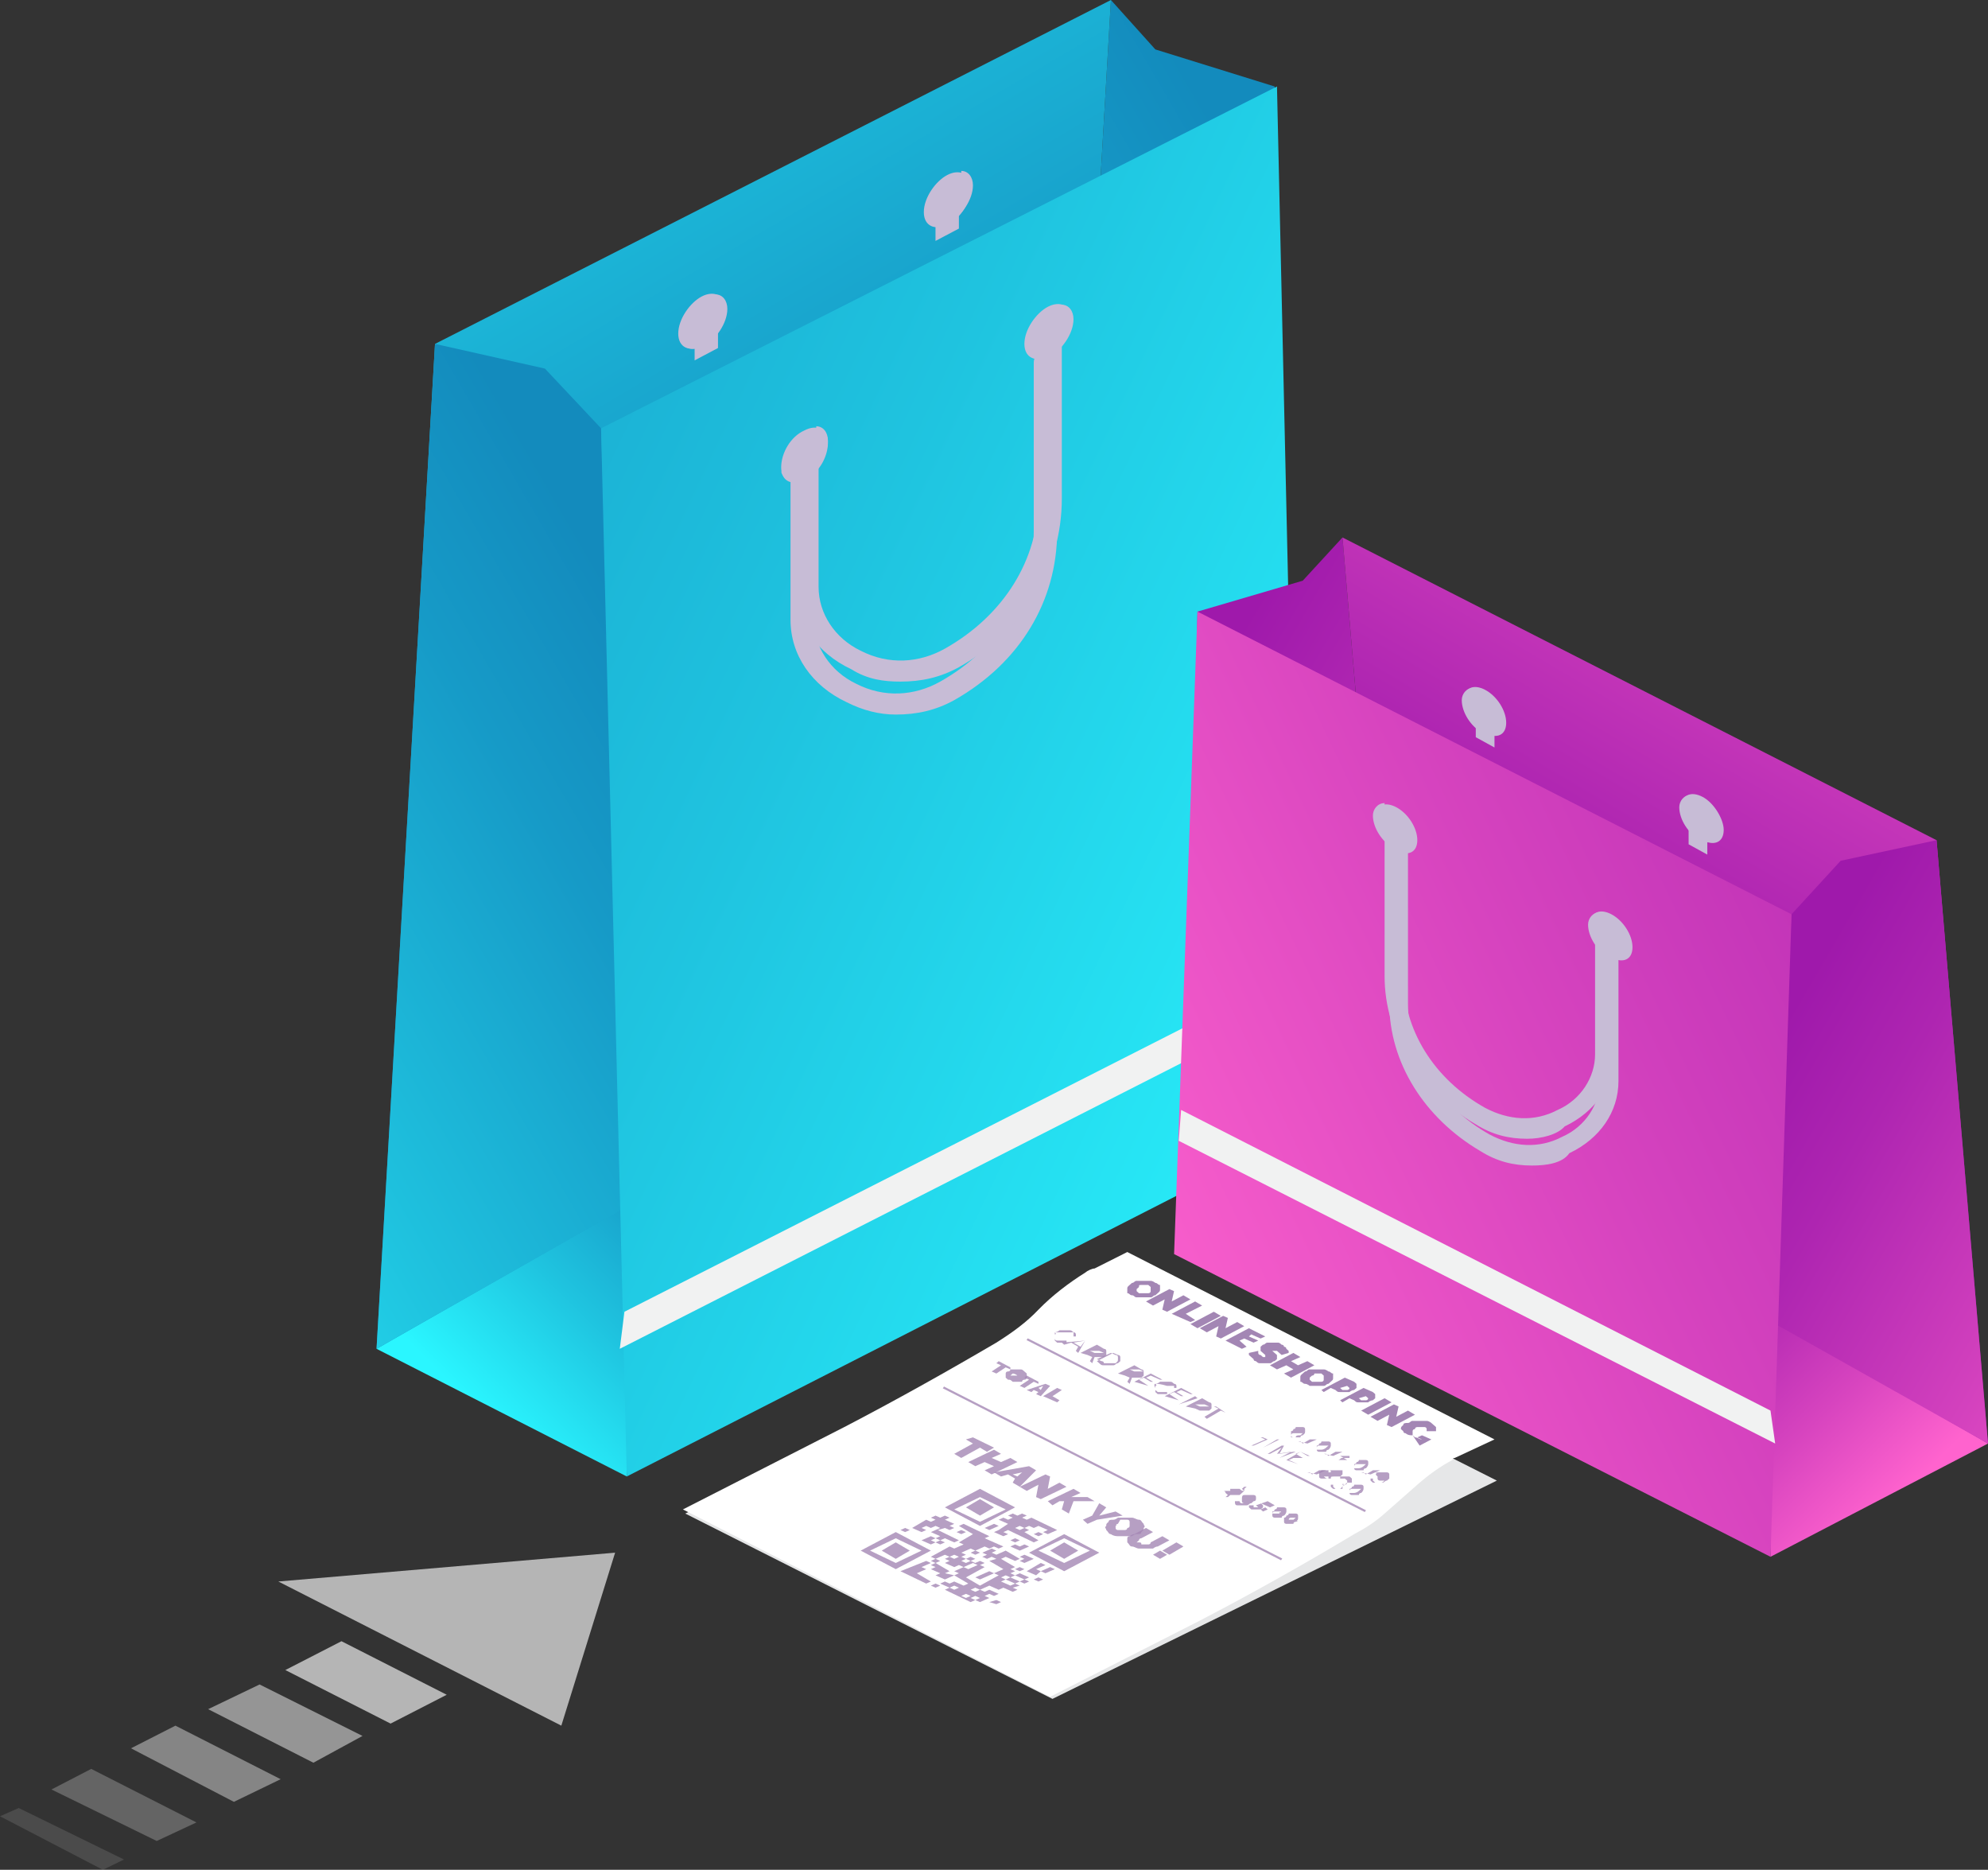 <svg width="201" height="189" viewBox="0 0 201 189" fill="none" xmlns="http://www.w3.org/2000/svg">
<rect x="0" y="0" width="201" height="189" fill="#333333" stroke="none"/>
<path d="M128.874 8.742L116.814 4.996L112.321 0L106.409 101.577L129.583 80.97L128.874 8.742Z" fill="url(#paint0_linear_5162_4716)"/>
<path d="M38.071 136.338L106.411 101.577L112.323 0L43.983 34.761L38.071 136.338Z" fill="url(#paint1_linear_5162_4716)"/>
<path d="M63.61 121.768L63.373 149.243L38.071 136.338L63.61 121.768Z" fill="url(#paint2_linear_5162_4716)"/>
<path d="M60.772 43.295L55.097 37.258L43.983 34.761L38.071 136.338L63.373 121.975L60.772 43.295Z" fill="url(#paint3_linear_5162_4716)"/>
<path d="M63.372 149.243L131.476 114.482L129.111 8.742L60.771 43.295L63.372 149.243Z" fill="url(#paint4_linear_5162_4716)"/>
<path d="M63.136 132.591L130.767 98.247L131.003 101.577L62.664 136.338L63.136 132.591Z" fill="#F1F2F2"/>
<path d="M103.573 34.761C103.573 36.218 104.756 36.634 105.938 36.01C107.357 35.386 108.303 33.72 108.303 32.263C108.303 30.806 107.12 30.39 105.938 31.014C104.756 31.639 103.573 33.304 103.573 34.761Z" fill="#C7BCD6"/>
<path d="M78.981 47.25C78.981 48.707 80.163 49.123 81.345 48.499C82.764 47.874 83.71 46.209 83.71 44.752C83.71 43.295 82.528 42.879 81.345 43.503C79.926 44.128 78.981 45.793 78.981 47.25Z" fill="#C7BCD6"/>
<path d="M104.991 35.177C106.41 34.553 107.356 32.888 107.356 31.431C107.356 31.223 107.356 31.014 107.356 30.806C108.065 30.806 108.538 31.431 108.538 32.263C108.538 33.72 107.356 35.385 106.173 36.01C104.991 36.634 104.045 36.218 103.809 35.385C104.045 35.385 104.518 35.385 104.991 35.177Z" fill="#C7BCD6"/>
<path d="M80.163 47.458C81.582 46.834 82.528 45.168 82.528 43.711C82.528 43.503 82.528 43.295 82.528 43.087C83.237 43.087 83.71 43.711 83.71 44.544C83.71 46.001 82.528 47.666 81.345 48.291C80.163 48.915 79.217 48.499 78.981 47.666C79.453 47.874 79.69 47.874 80.163 47.458Z" fill="#C7BCD6"/>
<path d="M90.567 72.228C92.695 72.228 94.587 71.812 96.479 70.771C103.1 67.024 106.883 60.78 106.883 53.703V36.635C106.883 36.01 106.41 35.594 105.701 35.594C104.992 35.594 104.519 36.01 104.519 36.635V53.703C104.519 59.947 100.972 65.567 95.06 68.898C92.459 70.355 89.385 70.563 86.547 69.106C83.946 67.857 82.29 65.359 82.29 62.653V48.499C82.29 47.875 81.817 47.458 81.108 47.458C80.399 47.458 79.926 47.875 79.926 48.499V62.653C79.926 66.192 82.054 69.314 85.601 70.979C87.256 71.812 88.912 72.228 90.567 72.228Z" fill="#C7BCD6"/>
<path d="M91.04 68.897C93.168 68.897 95.06 68.481 96.952 67.441C103.573 63.694 107.357 57.449 107.357 50.372V33.304C107.357 32.679 106.884 32.263 106.174 32.263C105.465 32.263 104.992 32.679 104.992 33.304V50.372C104.992 56.617 101.445 62.237 95.533 65.567C92.932 67.024 89.858 67.232 87.02 65.775C84.419 64.526 82.764 62.029 82.764 59.323V45.169C82.764 44.544 82.291 44.128 81.581 44.128C80.872 44.128 80.399 44.544 80.399 45.169V59.323C80.399 62.861 82.527 65.983 86.074 67.649C87.73 68.689 89.385 68.897 91.04 68.897Z" fill="#C7BCD6"/>
<path d="M93.405 21.439C93.405 22.896 94.588 23.313 95.77 22.688C97.189 22.064 98.135 20.399 98.135 18.942C98.135 17.485 96.952 17.068 95.77 17.693C94.588 18.317 93.405 19.982 93.405 21.439Z" fill="#C7BCD6"/>
<path d="M68.576 33.72C68.576 35.177 69.758 35.593 70.94 34.969C72.123 34.344 73.305 32.679 73.305 31.222C73.305 29.765 72.123 29.349 70.94 29.973C69.758 30.598 68.576 32.263 68.576 33.72Z" fill="#C7BCD6"/>
<path d="M94.825 21.648C96.244 21.023 97.19 19.358 97.19 17.901C97.19 17.693 97.19 17.485 97.19 17.276C97.899 17.276 98.372 17.901 98.372 18.733C98.372 20.191 97.19 21.856 96.007 22.48C94.825 23.105 93.879 22.688 93.643 21.856C93.879 22.064 94.352 22.064 94.825 21.648Z" fill="#C7BCD6"/>
<path d="M69.993 34.137C71.412 33.512 72.358 31.847 72.358 30.39C72.358 30.182 72.358 29.974 72.358 29.766C73.067 29.766 73.54 30.39 73.54 31.223C73.54 32.68 72.358 34.345 71.176 34.969C69.993 35.594 69.047 35.178 68.811 34.345C69.047 34.345 69.52 34.345 69.993 34.137Z" fill="#C7BCD6"/>
<path d="M96.951 23.104V19.982C96.951 19.358 96.478 18.941 95.768 18.941C95.059 18.941 94.586 19.358 94.586 19.982V24.353L96.951 23.104Z" fill="#C7BCD6"/>
<path d="M72.595 35.177V32.055C72.595 31.43 72.122 31.014 71.413 31.014C70.703 31.014 70.231 31.43 70.231 32.055V36.426L72.595 35.177Z" fill="#C7BCD6"/>
<path d="M121.074 61.821L131.715 58.698L135.735 54.327L140.937 115.315L120.364 96.998L121.074 61.821Z" fill="url(#paint5_linear_5162_4716)"/>
<path d="M201 145.913L140.936 115.315L135.734 54.327L195.797 84.925L201 145.913Z" fill="url(#paint6_linear_5162_4716)"/>
<path d="M178.535 133.007L179.008 157.361L200.999 145.913L178.535 133.007Z" fill="url(#paint7_linear_5162_4716)"/>
<path d="M181.136 92.418L186.102 87.006L195.797 84.925L200.999 145.913L178.771 133.424L181.136 92.418Z" fill="url(#paint8_linear_5162_4716)"/>
<path d="M179.008 157.361L118.708 126.763L121.073 61.82L181.136 92.418L179.008 157.361Z" fill="url(#paint9_linear_5162_4716)"/>
<path d="M179.009 142.583L119.419 112.193L119.182 115.315L179.482 145.913L179.009 142.583Z" fill="#F1F2F2"/>
<path d="M143.3 84.925C143.3 86.174 142.355 86.59 141.172 85.966C139.99 85.341 139.044 83.884 139.044 82.635C139.044 81.386 139.99 80.97 141.172 81.594C142.355 82.219 143.3 83.676 143.3 84.925Z" fill="#C7BCD6"/>
<path d="M165.056 95.749C165.056 96.998 164.11 97.414 162.928 96.789C161.746 96.165 160.8 94.708 160.8 93.459C160.8 92.21 161.746 91.794 162.928 92.418C164.11 93.043 165.056 94.5 165.056 95.749Z" fill="#C7BCD6"/>
<path d="M142.119 85.133C140.937 84.509 139.991 83.052 139.991 81.803C139.991 81.594 139.991 81.386 139.991 81.178C139.282 81.178 138.809 81.803 138.809 82.427C138.809 83.676 139.754 85.133 140.937 85.757C141.883 86.174 142.829 85.966 143.065 85.341C142.829 85.549 142.592 85.341 142.119 85.133Z" fill="#C7BCD6"/>
<path d="M163.875 96.165C162.693 95.54 161.747 94.083 161.747 92.834C161.747 92.626 161.747 92.418 161.747 92.21C161.037 92.21 160.564 92.834 160.564 93.459C160.564 94.708 161.51 96.165 162.693 96.789C163.639 97.206 164.584 96.997 164.821 96.373C164.821 96.373 164.348 96.373 163.875 96.165Z" fill="#C7BCD6"/>
<path d="M154.889 117.813C152.997 117.813 151.341 117.396 149.686 116.356C144.011 113.025 140.464 107.405 140.464 101.369V86.174C140.464 85.758 140.937 85.341 141.41 85.341C141.883 85.341 142.356 85.758 142.356 86.174V101.369C142.356 106.781 145.43 111.776 150.632 114.69C152.997 115.939 155.598 116.147 157.963 114.899C160.327 113.858 161.746 111.568 161.746 109.279V96.79C161.746 96.373 162.219 95.957 162.692 95.957C163.165 95.957 163.638 96.373 163.638 96.79V109.279C163.638 112.401 161.746 115.107 158.672 116.564C157.963 117.604 156.307 117.813 154.889 117.813Z" fill="#C7BCD6"/>
<path d="M154.415 115.107C152.524 115.107 150.868 114.69 149.213 113.65C143.538 110.319 139.991 104.699 139.991 98.663V83.468C139.991 83.052 140.464 82.635 140.937 82.635C141.41 82.635 141.883 83.052 141.883 83.468V98.663C141.883 104.075 144.957 109.07 150.159 111.984C152.524 113.233 155.125 113.441 157.49 112.192C159.854 111.152 161.273 108.862 161.273 106.572V94.084C161.273 93.667 161.746 93.251 162.219 93.251C162.692 93.251 163.165 93.667 163.165 94.084V106.572C163.165 109.695 161.273 112.401 158.199 113.858C157.49 114.69 155.834 115.107 154.415 115.107Z" fill="#C7BCD6"/>
<path d="M152.287 73.06C152.287 74.309 151.341 74.725 150.159 74.101C148.977 73.477 148.031 72.019 148.031 70.77C148.031 69.522 148.977 69.105 150.159 69.73C151.341 70.354 152.287 71.811 152.287 73.06Z" fill="#C7BCD6"/>
<path d="M174.279 83.884C174.279 85.133 173.334 85.55 172.151 84.925C170.969 84.301 170.023 82.844 170.023 81.595C170.023 80.346 170.969 79.93 172.151 80.554C173.334 81.178 174.279 82.844 174.279 83.884Z" fill="#C7BCD6"/>
<path d="M151.105 73.477C149.923 72.852 148.977 71.395 148.977 70.146C148.977 69.938 148.977 69.73 148.977 69.522C148.267 69.522 147.794 70.146 147.794 70.771C147.794 72.02 148.74 73.477 149.923 74.101C150.869 74.518 151.814 74.309 152.051 73.685C152.051 73.685 151.578 73.685 151.105 73.477Z" fill="#C7BCD6"/>
<path d="M173.096 84.3C171.913 83.676 170.968 82.219 170.968 80.97C170.968 80.762 170.968 80.554 170.968 80.346C170.258 80.346 169.785 80.97 169.785 81.595C169.785 82.844 170.731 84.3 171.913 84.925C172.859 85.341 173.805 85.133 174.042 84.509C173.805 84.509 173.332 84.509 173.096 84.3Z" fill="#C7BCD6"/>
<path d="M149.211 74.517V71.811C149.211 71.395 149.684 70.978 150.157 70.978C150.63 70.978 151.103 71.395 151.103 71.811V75.558L149.211 74.517Z" fill="#C7BCD6"/>
<path d="M170.729 85.341V82.635C170.729 82.219 171.202 81.802 171.675 81.802C172.148 81.802 172.621 82.219 172.621 82.635V86.382L170.729 85.341Z" fill="#C7BCD6"/>
<path d="M106.411 171.724L69.285 152.991L114.214 130.927L151.34 149.66L106.411 171.724Z" fill="#E6E7E8"/>
<path d="M106.174 171.516L69.048 152.574L85.365 144.248C90.567 141.542 95.769 138.628 100.735 135.714C102.391 134.673 103.81 133.632 104.992 132.383C106.411 130.926 108.066 129.677 109.721 128.637C109.958 128.429 110.431 128.22 110.667 128.22L113.978 126.555L151.104 145.497L147.084 147.37C147.084 147.37 146.847 147.37 146.847 147.578C145.665 148.203 144.482 149.035 143.3 150.076L139.989 152.99C139.044 153.823 138.098 154.447 136.915 155.072C131.713 158.194 126.511 161.108 121.308 163.814L106.174 171.516Z" fill="white"/>
<g opacity="0.8">
<g opacity="0.8">
<path opacity="0.8" d="M102.156 138.42L101.683 138.212L100.738 138.836L100.265 138.628L101.211 138.004L100.738 137.796L100.974 137.587L102.156 138.212V138.42Z" fill="#6F428A"/>
<path opacity="0.8" d="M101.92 139.461L101.683 139.253V139.044V138.836C101.683 138.836 101.683 138.628 101.92 138.628C101.92 138.628 102.156 138.628 102.156 138.42C102.392 138.42 102.393 138.42 102.629 138.42C102.865 138.42 102.865 138.42 103.102 138.42C103.338 138.42 103.338 138.42 103.575 138.628L103.811 138.836V139.044V139.253C103.811 139.253 103.811 139.461 103.575 139.461C103.575 139.461 103.338 139.461 103.338 139.669C103.102 139.669 103.102 139.669 102.865 139.669C102.629 139.669 102.629 139.669 102.392 139.669C102.156 139.461 102.156 139.461 101.92 139.461ZM102.392 138.836C102.156 138.836 102.156 138.836 102.392 138.836C102.156 139.044 102.156 139.044 102.392 138.836C102.156 139.044 102.156 139.044 102.156 139.044C102.156 139.044 102.156 139.044 102.392 139.044H102.629H102.865C102.865 139.044 102.865 139.044 103.102 139.044C103.102 139.044 103.102 139.044 103.338 139.044H103.102H102.865C102.629 138.836 102.392 138.836 102.392 138.836Z" fill="#6F428A"/>
<path opacity="0.8" d="M104.995 139.877L104.522 139.668L103.576 140.293L103.103 140.085L104.049 139.46L103.576 139.252L103.812 139.044L104.995 139.668V139.877Z" fill="#6F428A"/>
<path opacity="0.8" d="M105.703 139.877L106.176 140.085L105.23 141.126L104.757 140.918L104.993 140.71L104.52 140.501L104.284 140.71L103.811 140.501L105.703 139.877ZM105.23 140.501L105.466 140.085L104.993 140.293L105.23 140.501Z" fill="#6F428A"/>
<path opacity="0.8" d="M105.467 141.126L106.886 140.293L107.359 140.501L106.413 141.126L107.123 141.542L106.886 141.75L105.467 141.126Z" fill="#6F428A"/>
<path opacity="0.8" d="M106.649 134.673C106.649 134.673 106.886 134.673 107.122 134.465C107.359 134.465 107.359 134.465 107.595 134.465C107.832 134.465 107.832 134.465 108.068 134.465C108.305 134.465 108.305 134.465 108.541 134.673C108.778 134.673 108.778 134.881 108.778 134.881V135.089H108.541C108.541 135.089 108.541 135.089 108.541 134.881C108.541 134.881 108.541 134.881 108.541 134.673H108.305H108.068H107.832C107.122 134.673 107.122 134.673 106.649 134.673C106.886 134.881 106.649 134.881 106.649 134.881V135.089V135.297C106.649 135.297 106.649 135.506 106.886 135.506C106.886 135.506 106.886 135.506 107.122 135.506H107.359H107.595H107.832V135.714H107.595H107.359H107.122H106.886L106.649 135.506V135.297V135.089C106.649 134.881 106.649 134.673 106.649 134.673Z" fill="#6F428A"/>
<path opacity="0.8" d="M109.723 135.506L109.013 136.755L108.777 136.547L109.013 136.13L108.304 135.714L107.594 135.922L107.358 135.714L109.723 135.506ZM109.25 136.13L109.723 135.506L108.54 135.714L109.25 136.13Z" fill="#6F428A"/>
<path opacity="0.8" d="M109.25 136.754L110.906 135.922L111.615 136.338C111.615 136.338 111.852 136.338 111.852 136.546C111.852 136.546 111.852 136.546 111.852 136.754C111.852 136.754 111.852 136.754 111.852 136.963C111.852 136.963 111.852 136.963 111.615 137.171H111.379H111.142H110.906H110.669L110.433 137.795L110.196 137.587L110.433 137.171L109.96 136.963L109.25 136.754ZM110.196 136.546L110.669 136.754C110.669 136.754 110.669 136.754 110.906 136.754C110.906 136.754 110.906 136.754 111.142 136.754C111.142 136.754 111.142 136.754 111.379 136.754C111.379 136.754 111.379 136.754 111.615 136.754L111.142 136.546H110.196Z" fill="#6F428A"/>
<path opacity="0.8" d="M110.904 137.587L112.56 136.754L113.033 136.963C113.269 136.963 113.269 137.171 113.269 137.171V137.379V137.587L113.033 137.795C112.796 137.795 112.796 138.003 112.56 138.003C112.323 138.003 112.323 138.003 112.087 138.003C111.85 138.003 111.85 138.003 111.614 138.003C111.377 138.003 111.377 138.003 111.141 137.795L110.904 137.587ZM112.796 137.795C113.033 137.795 113.033 137.795 112.796 137.795C113.033 137.587 113.033 137.587 113.033 137.379V137.171C113.033 137.171 113.033 136.963 112.796 136.963L112.323 136.754L110.904 137.379L111.377 137.587C111.377 137.587 111.614 137.587 111.614 137.795H111.85H112.087C112.56 137.795 112.796 137.795 112.796 137.795Z" fill="#6F428A"/>
<path opacity="0.8" d="M113.033 138.836L114.689 138.003L115.398 138.42C115.398 138.42 115.634 138.42 115.634 138.628C115.634 138.628 115.634 138.628 115.634 138.836C115.634 138.836 115.634 138.836 115.634 139.044C115.634 139.044 115.634 139.044 115.398 139.252H115.161H114.925H114.689H114.452L114.216 139.877L113.979 139.669L114.216 139.252L113.743 139.044L113.033 138.836ZM114.216 138.42L114.689 138.628C114.689 138.628 114.688 138.628 114.925 138.628C114.925 138.628 114.925 138.628 115.161 138.628C115.161 138.628 115.161 138.628 115.398 138.628C115.398 138.628 115.398 138.628 115.634 138.628L115.161 138.42H114.216Z" fill="#6F428A"/>
<path opacity="0.8" d="M116.108 140.085L114.689 139.669L116.345 138.836L117.527 139.461H117.291L116.345 139.045L115.872 139.253L116.581 139.669H116.345L115.635 139.253L115.162 139.461L116.108 140.085Z" fill="#6F428A"/>
<path opacity="0.8" d="M116.818 139.877C116.818 139.877 117.054 139.877 117.291 139.668C117.527 139.668 117.527 139.668 117.764 139.668C118 139.668 118 139.668 118.237 139.668C118.473 139.668 118.473 139.668 118.71 139.877C118.946 139.877 118.946 140.085 118.946 140.085V140.293H118.71C118.71 140.293 118.71 140.293 118.71 140.085C118.71 139.877 118.71 140.085 118.71 140.085H118.473H118.237H118C117.291 139.877 117.054 139.877 116.818 139.877C117.054 140.085 116.818 140.085 116.818 140.085V140.293V140.501C116.818 140.501 116.818 140.501 117.054 140.709C117.054 140.709 117.054 140.709 117.291 140.709H117.527H117.764H118V140.917H117.764H117.527H117.291H117.054L116.818 140.709V140.501V140.293C116.582 139.877 116.818 139.877 116.818 139.877Z" fill="#6F428A"/>
<path opacity="0.8" d="M119.181 141.542L117.762 141.126L119.418 140.293L120.6 140.917H120.363L119.418 140.501L118.945 140.709L119.654 141.126H119.418L118.708 140.709L118.235 140.917L119.181 141.542Z" fill="#6F428A"/>
<path opacity="0.8" d="M119.183 141.958L120.838 141.125L121.075 141.334L119.183 141.958Z" fill="#6F428A"/>
<path opacity="0.8" d="M119.891 142.167L121.546 141.334L122.256 141.75C122.256 141.75 122.492 141.75 122.492 141.958C122.492 141.958 122.492 141.958 122.492 142.167C122.492 142.167 122.492 142.167 122.492 142.375C122.492 142.375 122.492 142.375 122.256 142.583H122.019H121.783H121.546H121.31L120.837 142.375L119.891 142.167ZM120.837 141.958L121.31 142.167C121.31 142.167 121.31 142.167 121.546 142.167C121.546 142.167 121.546 142.167 121.783 142.167C121.783 142.167 121.783 142.167 122.019 142.167C122.019 142.167 122.019 142.167 122.256 142.167L121.783 141.958H120.837Z" fill="#6F428A"/>
<path opacity="0.8" d="M123.911 142.791L123.438 142.583L122.019 143.415L121.783 143.207L123.201 142.375L122.729 142.167H122.965L123.911 142.791Z" fill="#6F428A"/>
</g>
<g opacity="0.8">
<path opacity="0.8" d="M131.717 145.081C131.717 145.081 131.48 145.081 131.48 145.289H131.244H131.007H130.771C130.771 145.289 130.534 145.289 130.534 145.081C130.534 145.081 130.534 145.081 130.534 144.872V144.664C130.534 144.664 130.771 144.664 130.771 144.456C130.771 144.456 131.007 144.456 131.007 144.248H131.244H131.48H131.717C131.717 144.248 131.953 144.248 131.953 144.456C131.953 144.456 131.953 144.456 131.953 144.664C131.953 144.872 131.953 144.872 131.717 145.081ZM131.48 145.081C131.48 144.872 131.48 144.872 131.48 145.081C131.717 144.872 131.717 144.872 131.717 144.872C131.717 144.872 131.717 144.872 131.48 144.872H131.244H131.007H130.771C130.771 144.872 130.534 144.872 130.534 145.081C130.534 145.081 130.534 145.081 130.534 145.289C130.534 145.289 130.534 145.289 130.771 145.289H131.007C131.007 145.081 131.244 145.081 131.48 145.081C131.48 145.081 131.244 145.081 131.48 145.081Z" fill="#6F428A"/>
<path opacity="0.8" d="M132.189 145.913L131.243 145.705H131.48L131.716 145.913L132.426 145.497C132.426 145.497 132.425 145.497 132.189 145.497C132.189 145.497 132.189 145.497 131.953 145.497H132.189C132.189 145.497 132.189 145.497 132.426 145.497C132.426 145.497 132.425 145.497 132.662 145.497C132.662 145.497 132.662 145.497 132.898 145.497H133.135L132.189 145.913Z" fill="#6F428A"/>
<path opacity="0.8" d="M134.317 146.538C134.317 146.538 134.081 146.538 134.081 146.746H133.844H133.608H133.371C133.371 146.746 133.135 146.746 133.135 146.538C133.135 146.538 133.135 146.538 133.135 146.33V146.121C133.135 146.121 133.371 146.121 133.371 145.913C133.371 145.913 133.608 145.913 133.608 145.705H133.844H134.081H134.317C134.317 145.705 134.554 145.705 134.554 145.913C134.554 145.913 134.554 145.913 134.554 146.121C134.554 146.121 134.554 146.33 134.317 146.538C134.317 146.33 134.317 146.33 134.317 146.538ZM134.081 146.33C134.317 146.121 134.317 146.121 134.317 146.121C134.317 146.121 134.317 146.121 134.081 146.121H133.844H133.608H133.371C133.371 146.121 133.135 146.121 133.135 146.33C133.135 146.33 133.135 146.33 133.135 146.538C133.135 146.538 133.135 146.538 133.371 146.538H133.608C133.608 146.538 133.844 146.538 134.081 146.33C134.081 146.33 133.844 146.33 134.081 146.33Z" fill="#6F428A"/>
<path opacity="0.8" d="M134.791 147.162L133.845 146.954H134.082L134.318 147.162L135.028 146.746C135.028 146.746 135.028 146.746 134.791 146.746C134.791 146.746 134.791 146.746 134.555 146.746H134.791C134.791 146.746 134.791 146.746 135.028 146.746C135.028 146.746 135.028 146.746 135.264 146.746C135.264 146.746 135.264 146.746 135.501 146.746H135.737L134.791 147.162Z" fill="#6F428A"/>
<path opacity="0.8" d="M135.263 147.578C135.499 147.578 135.499 147.37 135.736 147.37H135.972H136.209H136.445H136.682C136.682 147.37 136.682 147.37 136.918 147.37C136.918 147.37 136.918 147.37 137.155 147.37C137.155 147.37 137.154 147.37 136.918 147.37C136.918 147.37 136.918 147.37 136.682 147.37C136.682 147.37 136.682 147.37 136.445 147.37V147.162C136.445 147.162 136.445 147.162 136.682 147.162H136.918H137.155C137.155 147.162 137.154 147.162 137.391 147.162C137.391 147.162 137.391 147.162 137.155 147.162H136.918H136.682C136.682 147.162 136.682 147.162 136.445 147.162C136.445 147.162 136.445 147.162 136.209 147.162H135.972H135.736C135.736 147.162 135.736 147.162 135.499 147.162L136.209 147.578H135.972H135.263Z" fill="#6F428A"/>
<path opacity="0.8" d="M138.101 148.411C138.101 148.411 137.865 148.411 137.865 148.619H137.628H137.392H137.155C137.155 148.619 136.919 148.619 136.919 148.411C136.919 148.411 136.919 148.411 136.919 148.203V147.994C136.919 147.994 137.155 147.994 137.155 147.786C137.155 147.786 137.392 147.786 137.392 147.578H137.628H137.865H138.101C138.101 147.578 138.338 147.578 138.338 147.786C138.338 147.786 138.338 147.786 138.338 147.994C138.338 147.994 138.338 148.203 138.101 148.411C138.101 148.203 138.101 148.203 138.101 148.411ZM137.865 148.203C138.101 147.994 138.101 147.994 138.101 147.994C138.101 147.994 138.101 147.994 137.865 147.994H137.628H137.392H137.155C137.155 147.994 136.919 147.994 136.919 148.203C136.919 148.203 136.919 148.203 136.919 148.411C136.919 148.411 136.919 148.411 137.155 148.411H137.392C137.392 148.411 137.628 148.411 137.865 148.203C137.865 148.203 137.628 148.411 137.865 148.203Z" fill="#6F428A"/>
<path opacity="0.8" d="M138.573 149.035L137.627 148.827H137.863L138.1 149.035L138.809 148.619C138.809 148.619 138.809 148.619 138.573 148.619C138.573 148.619 138.573 148.619 138.336 148.619H138.573C138.573 148.619 138.573 148.619 138.809 148.619C138.809 148.619 138.809 148.619 139.046 148.619C139.046 148.619 139.046 148.619 139.282 148.619H139.519L138.573 149.035Z" fill="#6F428A"/>
<path opacity="0.8" d="M139.283 148.827H139.52H139.756H139.993H140.229C140.229 148.827 140.466 148.827 140.466 149.035C140.466 149.035 140.466 149.035 140.466 149.243V149.452L140.229 149.66C139.993 149.66 139.993 149.868 139.756 149.868C139.52 149.868 139.52 149.868 139.283 149.868C139.047 149.868 139.047 149.868 139.047 149.868H138.81L138.574 149.66V149.452H138.81C138.81 149.452 138.81 149.452 138.81 149.66C138.81 149.66 138.81 149.66 139.047 149.868C139.047 149.868 139.283 149.868 139.52 149.868C139.756 149.868 139.756 149.868 139.993 149.66H139.756H139.52C139.52 149.66 139.283 149.66 139.283 149.452C139.283 149.452 139.283 149.452 139.283 149.243C139.047 149.035 139.047 149.035 139.283 148.827C139.047 149.035 139.047 148.827 139.283 148.827ZM139.993 149.035C139.993 148.827 139.993 149.035 139.993 149.035C139.756 149.035 139.756 149.035 139.756 149.035H139.52C139.52 149.035 139.52 149.035 139.283 149.035C139.283 149.035 139.283 149.035 139.52 149.035H139.756H139.993C139.993 149.035 139.993 149.035 140.229 149.035C140.229 149.243 140.229 149.243 139.993 149.035C140.229 149.035 140.229 149.035 139.993 149.035C140.229 149.035 140.229 149.035 139.993 149.035Z" fill="#6F428A"/>
<path opacity="0.8" d="M128.643 145.705L128.17 145.497L126.751 146.121H126.515L127.933 145.497L127.461 145.289H127.697L128.643 145.705Z" fill="#6F428A"/>
<path opacity="0.8" d="M127.697 146.33L129.116 145.497H129.352L127.697 146.33Z" fill="#6F428A"/>
<path opacity="0.8" d="M129.352 147.37L130.534 146.746L129.115 146.954L129.588 146.33L128.406 146.954H128.169L129.588 146.122H129.825L129.352 146.954L130.771 146.746H131.007L129.352 147.37Z" fill="#6F428A"/>
<path opacity="0.8" d="M131.243 147.995L130.061 147.579L131.48 146.746L132.426 147.162H132.189L131.48 146.746L131.007 146.954L131.716 147.371H131.48H130.77L130.297 147.579L131.243 147.995Z" fill="#6F428A"/>
<path opacity="0.8" d="M131.243 148.203H131.716H131.243ZM131.953 147.787H132.426H131.953Z" fill="#6F428A"/>
<path opacity="0.8" d="M133.136 149.035L132.19 148.827H132.426L132.663 149.035L133.372 148.619C133.372 148.619 133.372 148.619 133.136 148.619C133.136 148.619 133.136 148.619 132.899 148.619H133.136C133.136 148.619 133.136 148.619 133.372 148.619C133.372 148.619 133.372 148.619 133.609 148.619C133.609 148.619 133.609 148.619 133.845 148.619H134.082L133.136 149.035Z" fill="#6F428A"/>
<path opacity="0.8" d="M134.554 149.452C134.318 149.452 134.554 149.452 134.554 149.452C134.318 149.452 134.081 149.452 134.081 149.452H133.845H133.609C133.609 149.452 133.372 149.452 133.372 149.244C133.372 149.244 133.372 149.244 133.372 149.035C133.372 149.035 133.372 149.035 133.372 148.827C133.372 148.827 133.372 148.827 133.609 148.619C133.609 148.619 133.608 148.619 133.845 148.619C133.845 148.619 133.845 148.619 134.081 148.619C134.081 148.619 134.081 148.619 134.318 148.619C134.318 148.619 134.318 148.619 134.554 148.619H134.791H135.027H135.264H135.5C135.5 148.619 135.5 148.619 135.737 148.619C135.737 148.619 135.737 148.619 135.737 148.827C135.737 148.827 135.737 148.827 135.737 149.035C135.737 149.035 135.737 149.035 135.5 149.244H135.264H135.027C134.554 149.244 134.554 149.244 134.554 149.452C134.554 149.452 134.554 149.244 134.554 149.452ZM134.318 149.452C134.318 149.244 134.318 149.244 134.318 149.452C134.554 149.244 134.554 149.244 134.318 149.452C134.318 149.244 134.318 149.244 134.318 149.244C134.318 149.244 134.318 149.244 134.081 149.244C134.081 149.244 134.081 149.244 133.845 149.244C133.845 149.244 133.845 149.244 133.609 149.244C133.609 149.244 133.609 149.244 133.372 149.244C133.372 149.244 133.372 149.244 133.609 149.244C133.609 149.244 133.608 149.244 133.845 149.244C134.081 149.452 134.081 149.452 134.318 149.452ZM134.318 148.619C134.318 148.827 134.318 148.827 134.318 148.619C134.318 148.827 134.318 148.827 134.318 148.619C134.318 148.827 134.318 148.827 134.318 148.619C134.318 148.827 134.318 148.827 134.318 148.827C134.318 148.827 134.318 148.827 134.554 148.827C134.554 148.827 134.554 148.827 134.791 148.827C134.791 148.827 134.791 148.827 135.027 148.827C135.027 148.827 135.027 148.827 134.791 148.827C134.791 148.827 134.791 148.827 134.554 148.827C134.554 148.619 134.554 148.619 134.318 148.619C134.554 148.619 134.318 148.619 134.318 148.619Z" fill="#6F428A"/>
<path opacity="0.8" d="M134.317 149.868H134.79H134.317ZM135.263 149.452H135.736H135.263Z" fill="#6F428A"/>
<path opacity="0.8" d="M135.737 150.076C135.974 150.076 135.974 150.284 135.737 150.076C135.737 150.284 135.737 150.284 135.737 150.493H135.501H135.264H135.028H134.791L134.555 150.284V150.076H134.791C134.791 150.076 134.791 150.076 134.791 150.284C134.791 150.284 134.791 150.284 135.028 150.493H135.264H135.501C135.737 150.284 135.737 150.284 135.737 150.076C135.501 150.076 135.501 150.076 135.501 150.076H135.737C135.974 150.076 135.737 149.868 135.737 150.076C135.974 150.076 135.973 150.076 136.21 149.868C136.21 149.868 136.21 149.868 136.21 149.66C136.21 149.66 136.21 149.66 135.974 149.452H135.737H135.501V149.244C135.501 149.244 135.501 149.244 135.737 149.244H135.974H136.21C136.21 149.244 136.21 149.244 136.446 149.244C136.446 149.244 136.446 149.244 136.683 149.452C136.683 149.452 136.683 149.452 136.683 149.66C136.683 149.66 136.683 149.66 136.683 149.868C136.683 149.868 136.683 149.868 136.446 149.868C136.446 149.868 136.446 149.868 136.21 149.868C136.21 150.076 135.974 150.076 135.737 150.076C135.974 150.076 135.974 150.076 135.737 150.076Z" fill="#6F428A"/>
<path opacity="0.8" d="M137.627 150.909C137.627 150.909 137.391 150.909 137.391 151.117H137.154H136.918H136.681C136.681 151.117 136.445 151.117 136.445 150.909C136.445 150.909 136.445 150.909 136.445 150.701V150.492C136.445 150.492 136.681 150.492 136.681 150.284C136.681 150.284 136.918 150.284 136.918 150.076H137.154H137.391H137.627C137.627 150.076 137.864 150.076 137.864 150.284C137.864 150.284 137.864 150.284 137.864 150.492C137.864 150.492 137.864 150.701 137.627 150.909C137.627 150.701 137.627 150.701 137.627 150.909ZM137.391 150.701C137.627 150.492 137.627 150.492 137.627 150.492C137.627 150.492 137.627 150.492 137.391 150.492H137.154H136.918H136.681C136.681 150.492 136.445 150.492 136.445 150.701C136.445 150.701 136.445 150.701 136.445 150.909C136.445 150.909 136.445 150.909 136.681 150.909H136.918C136.918 150.909 137.154 150.909 137.391 150.701C137.154 150.701 137.154 150.701 137.391 150.701Z" fill="#6F428A"/>
<path opacity="0.8" d="M125.804 150.701C125.568 150.492 125.568 150.492 125.804 150.701C125.568 150.492 125.568 150.492 125.568 150.492H125.332C125.568 150.7 125.568 150.701 125.804 150.701C125.568 150.909 125.568 150.701 125.804 150.701C125.568 150.909 125.568 150.909 125.568 150.909C125.568 150.909 125.568 150.909 125.332 151.117H125.095H124.859H124.622H124.386L124.149 151.325H123.913L124.149 151.117L123.913 150.909C123.913 150.909 123.913 150.701 123.676 150.701H124.149H124.386C124.386 150.701 124.386 150.7 124.386 150.492C124.386 150.492 124.386 150.492 124.622 150.492H124.859H125.095H125.332H125.568L125.804 150.284H126.041L125.804 150.492V150.701ZM124.859 150.909C124.859 150.7 124.859 150.909 124.859 150.909V150.909ZM125.332 150.492C125.332 150.284 125.332 150.284 125.332 150.492V150.492Z" fill="#6F428A"/>
<path opacity="0.8" d="M125.804 151.117H126.041H126.277H126.514H126.75C126.75 151.117 126.987 151.117 126.987 151.325V151.533C126.987 151.533 126.987 151.742 126.75 151.742L126.514 151.95C126.277 151.95 126.277 152.158 126.041 152.158C125.804 152.158 125.804 152.158 125.568 152.158C125.331 152.158 125.331 152.158 125.331 152.158H125.095C124.858 152.158 124.858 151.95 124.858 151.742H125.331C125.331 151.742 125.331 151.95 125.568 151.95H125.804H126.041H125.804C125.804 151.95 125.568 151.95 125.568 151.742C125.568 151.742 125.568 151.742 125.568 151.533C125.568 151.325 125.568 151.117 125.804 151.117C125.804 151.117 125.568 151.117 125.804 151.117ZM126.514 151.117C126.277 151.117 126.277 151.117 126.514 151.117C126.277 151.117 126.277 151.117 126.277 151.117C126.277 151.117 126.277 151.117 126.514 151.117C126.514 151.325 126.277 151.533 126.514 151.117C126.514 151.325 126.514 151.325 126.514 151.117C126.514 151.325 126.514 151.325 126.514 151.117C126.514 151.325 126.514 151.325 126.514 151.117C126.514 151.325 126.514 151.325 126.514 151.117Z" fill="#6F428A"/>
<path opacity="0.8" d="M127.462 151.949C127.698 151.949 127.698 151.949 127.462 151.949C127.698 152.157 127.698 152.158 127.698 152.158C127.698 152.158 127.698 152.157 127.698 152.366C127.698 152.366 127.698 152.366 127.462 152.574H127.225H126.989H126.752H126.516L126.279 152.366V152.158H126.752C126.752 152.158 126.752 152.157 126.752 152.366C126.752 152.366 126.752 152.366 126.989 152.366C126.989 152.366 126.989 152.366 127.225 152.366L126.989 152.158L128.171 151.741L128.88 152.158L128.408 152.366L127.462 151.949Z" fill="#6F428A"/>
<path opacity="0.8" d="M127.461 152.574L127.934 152.366L128.171 152.574L127.698 152.782L127.461 152.574Z" fill="#6F428A"/>
<path opacity="0.8" d="M129.826 153.198C129.826 153.198 129.589 153.198 129.589 153.406H129.353H129.116H128.88C128.88 153.406 128.644 153.406 128.644 153.198C128.644 153.198 128.644 153.198 128.644 152.99V152.782C128.644 152.782 128.88 152.782 128.88 152.574C128.88 152.574 129.116 152.574 129.116 152.366H129.353H129.589H129.826C129.826 152.366 130.062 152.366 130.062 152.574C130.062 152.574 130.062 152.574 130.062 152.782C130.062 152.782 130.062 152.99 129.826 153.198C129.826 152.99 129.826 152.99 129.826 153.198ZM129.353 152.99C129.353 152.782 129.589 152.782 129.353 152.99C129.589 152.782 129.589 152.782 129.353 152.782C129.353 152.782 129.353 152.782 129.116 152.782H128.88C128.88 152.782 128.644 152.782 128.644 152.99C128.644 152.99 128.644 152.99 128.88 152.99C129.117 152.99 129.353 152.99 129.353 152.99Z" fill="#6F428A"/>
<path opacity="0.8" d="M131.008 153.823C131.008 153.823 130.772 153.823 130.772 154.031H130.535H130.299H130.062C130.062 154.031 129.826 154.031 129.826 153.823C129.826 153.823 129.826 153.823 129.826 153.615V153.407C129.826 153.407 130.062 153.407 130.062 153.198C130.062 153.198 130.299 153.198 130.299 152.99H130.535H130.772H131.008C131.008 152.99 131.245 152.99 131.245 153.198C131.245 153.198 131.245 153.198 131.245 153.407C131.245 153.615 131.244 153.615 131.008 153.823C131.244 153.823 131.244 153.615 131.008 153.823ZM130.772 153.615C130.772 153.407 130.772 153.615 130.772 153.615C131.008 153.407 131.008 153.407 131.008 153.407C131.008 153.407 131.008 153.407 130.772 153.407H130.535C130.535 153.407 130.299 153.407 130.299 153.615C130.299 153.615 130.299 153.615 130.535 153.615C130.535 153.615 130.535 153.615 130.772 153.615Z" fill="#6F428A"/>
</g>
<g opacity="0.8">
<path opacity="0.8" d="M103.91 135.278L103.792 135.458L137.99 152.839L138.109 152.658L103.91 135.278Z" fill="#6F428A"/>
</g>
<g opacity="0.8">
<path opacity="0.8" d="M95.443 140.151L95.325 140.332L129.524 157.712L129.642 157.532L95.443 140.151Z" fill="#6F428A"/>
</g>
<g opacity="0.8">
<path opacity="0.8" d="M107.595 155.071L104.048 156.945L107.595 158.818L111.142 156.945L107.595 155.071ZM107.595 157.986L104.994 156.737L107.595 155.488L110.196 156.737L107.595 157.986ZM104.521 155.071L104.994 155.28L105.467 155.071L104.994 154.863L104.521 155.071ZM109.014 156.737L107.595 155.904L106.176 156.737L107.595 157.569L109.014 156.737ZM100.974 154.655L100.501 154.863L101.447 155.28L101.92 155.071L101.447 154.863L101.92 154.655L104.521 155.904L104.994 155.696L103.575 154.863L104.048 154.655L103.575 154.447L103.102 154.655L102.629 154.447L103.102 154.239L103.575 154.447L104.048 154.239L104.521 154.447L104.994 154.239L105.94 154.655L105.467 154.863L105.94 155.071L106.885 154.655L104.284 153.406L103.811 153.614L103.338 153.406L103.811 153.198L103.338 152.99L102.866 153.198L102.393 152.99L101.92 153.198L102.393 153.406L101.92 153.614L101.447 153.406L100.974 153.614L101.92 154.031L100.974 154.655ZM100.501 152.366L99.082 151.533L97.663 152.366L99.082 153.198L100.501 152.366ZM102.629 152.366L99.082 150.492L95.535 152.366L99.082 154.239L102.629 152.366ZM99.082 153.823L96.481 152.574L99.082 151.325L101.683 152.574L99.082 153.823ZM100.974 154.239L100.501 154.031L99.555 154.447L100.028 154.655L100.974 154.239ZM102.629 155.488L102.156 155.696L102.629 155.904L103.102 155.696L102.629 155.488ZM103.102 156.737L104.048 156.32L103.575 156.112L103.102 156.32L102.629 156.112L102.156 156.32L103.102 156.737ZM103.102 157.777L103.575 157.986L104.521 157.569L104.048 157.361L103.575 157.153L103.102 157.361L103.575 157.569L103.102 157.777ZM106.649 158.61L106.176 158.402L105.23 158.818L105.703 159.026L106.649 158.61ZM97.19 154.655L96.717 154.863L97.19 155.071L97.663 154.863L97.19 154.655ZM105.23 158.818L104.757 158.61L105.703 158.194L105.23 157.986L103.811 158.818L104.757 159.234L105.23 158.818ZM103.575 158.61L103.102 158.402L102.629 158.61L103.102 158.818L103.575 158.61ZM104.521 159.651L104.994 159.859L105.467 159.651L104.994 159.443L104.521 159.651ZM95.535 154.447L96.008 154.655L96.481 154.447L96.008 154.239L96.481 154.031L95.535 153.614L96.008 153.406L95.535 153.198L95.062 153.406L94.589 153.198L94.116 153.406L94.589 153.614L94.116 153.823L93.643 153.614L92.224 154.447L93.17 154.863L93.643 154.655L93.17 154.447L93.643 154.239L94.116 154.447L94.589 154.239L95.062 154.447L94.116 154.863L95.062 155.28L94.589 155.488L95.062 155.696L95.535 155.488L96.481 155.904L96.954 155.696L94.826 154.655L95.535 154.447ZM103.575 159.651L104.048 159.443L103.102 159.026L102.629 159.234L103.575 159.651ZM103.575 160.067L104.048 159.859L103.575 159.651L103.102 159.859L103.575 160.067ZM91.988 154.655L91.515 154.447L91.042 154.655L91.515 154.863L91.988 154.655ZM94.116 155.696L94.589 155.488L94.116 155.28L93.17 155.696L94.116 156.112L94.589 155.904L95.062 156.112L95.535 155.904L95.062 155.696L94.589 155.904L94.116 155.696ZM103.102 160.275L102.629 160.067L103.102 159.859L102.156 159.443L101.683 159.651L101.21 159.443L101.683 159.234L102.156 159.443L102.629 159.234L102.156 159.026L102.629 158.818L102.156 158.61L102.629 158.402L101.21 157.569L101.683 157.361L102.629 157.777L103.102 157.569L101.683 156.737L100.737 157.153L100.264 156.945L100.737 156.737L100.264 156.529L99.319 156.945L99.791 157.153L99.319 157.361L99.791 157.569L100.264 157.361L100.737 157.569L100.028 157.777L101.447 158.61L100.501 159.026L100.028 158.818L99.555 159.026L99.082 159.234L98.609 159.443L99.082 159.651L99.555 159.443L100.028 159.234L100.501 159.026L100.974 159.234L99.082 160.275L97.663 159.443L99.555 158.402L99.082 158.194L99.555 157.986L99.082 157.777L98.609 157.986L98.136 157.777L98.609 157.569L98.136 157.361L97.663 157.569L97.19 157.361L97.663 157.153L97.19 156.945L98.136 156.529L98.609 156.737L98.136 156.945L98.609 157.153L99.082 156.945L98.609 156.737L99.082 156.529L99.555 156.32L100.028 156.529L100.501 156.32L100.974 156.529L101.447 156.32L100.501 155.904L100.028 155.696L99.555 155.488L100.028 155.28L97.427 154.031L96.954 154.239L98.373 155.071L96.954 155.904L97.427 156.112L96.481 156.529L96.008 156.32L94.116 157.361L94.589 157.569L95.535 157.153L96.008 157.361L95.535 157.569L96.008 157.777L95.535 157.986L96.481 158.402L96.954 158.194L97.427 158.402L98.373 157.986L98.846 158.194L97.9 158.61L97.427 158.402L96.481 158.818L96.954 159.026L96.481 159.234L97.9 160.067L97.427 160.275L96.481 159.859L96.008 160.067L95.535 159.859L95.062 160.067L96.008 160.483L96.481 160.275L96.954 160.483L96.481 160.692L96.008 160.483L95.535 160.692L98.136 161.94L98.609 161.732L98.136 161.524L98.609 161.316L99.082 161.524L98.609 161.732L99.082 161.94L100.028 161.524L99.555 161.316L100.028 161.108L100.501 161.316L100.974 161.108L100.028 160.692L99.555 160.9L99.082 160.692L98.609 160.9L98.136 160.692L98.609 160.483L99.082 160.692L100.028 160.275L100.974 160.692L101.447 160.483L102.393 160.9L102.866 160.692L102.393 160.483L103.102 160.275ZM96.481 157.569L96.008 157.361L96.481 157.153L96.954 157.361L96.481 157.569ZM97.663 157.986L97.19 157.777L97.663 157.569L98.136 157.777L97.663 157.986ZM98.136 161.316L97.663 161.524L97.19 161.316L97.663 161.108L98.136 161.316ZM102.156 160.275L101.21 159.859L101.683 159.651L102.629 160.067L102.156 160.275ZM87.022 156.737L90.569 158.61L94.116 156.737L90.569 154.863L87.022 156.737ZM90.569 155.488L93.17 156.737L90.569 157.986L87.968 156.737L90.569 155.488ZM89.15 156.737L90.569 157.569L91.988 156.737L90.569 155.904L89.15 156.737ZM91.042 158.818L93.643 160.067L94.116 159.859L92.697 159.026L93.643 158.61L93.17 158.402L94.116 157.986L93.643 157.777L91.042 158.818ZM95.535 159.026L96.008 158.818L94.589 157.986L95.062 157.777L94.589 157.569L94.116 157.777L94.589 157.986L94.116 158.194L94.589 158.402L94.116 158.61L95.062 159.026L94.589 159.234L95.535 159.651L96.481 159.234L95.535 159.026ZM100.737 162.149L101.21 161.94L100.737 161.732L100.028 161.94L100.737 162.149ZM94.116 160.275L94.589 160.483L95.062 160.275L94.589 160.067L94.116 160.275Z" fill="#6F428A"/>
</g>
<g opacity="0.8">
<path opacity="0.8" d="M99.79 146.746L99.08 146.329L97.188 147.37L96.479 146.954L98.371 145.913L97.661 145.497L98.371 145.289L100.499 146.329L99.79 146.746Z" fill="#6F428A"/>
<path opacity="0.8" d="M102.863 147.786L100.262 149.035L99.553 148.619L100.499 148.203L99.553 147.786L98.607 148.203L97.897 147.786L100.499 146.538L101.208 146.954L100.262 147.37L101.208 147.786L102.154 147.37L102.863 147.786Z" fill="#6F428A"/>
<path opacity="0.8" d="M104.047 148.203L104.756 148.619L103.101 150.284L102.391 149.868L102.628 149.452L101.918 149.035L101.209 149.243L100.5 148.827L104.047 148.203ZM102.864 149.243L103.337 148.827L102.391 149.035L102.864 149.243Z" fill="#6F428A"/>
<path opacity="0.8" d="M104.991 150.076L103.809 150.701L103.099 150.285L105.7 149.036L106.173 149.244L105.937 150.493L107.119 149.868L107.829 150.285L105.227 151.533L104.754 151.325L104.991 150.076Z" fill="#6F428A"/>
<path opacity="0.8" d="M105.938 151.741L108.539 150.492L109.248 150.908L108.302 151.325H109.958L110.667 151.741H108.539L108.066 152.99L107.356 152.574L107.593 151.741H107.12L106.41 152.157L105.938 151.741Z" fill="#6F428A"/>
<path opacity="0.8" d="M111.849 152.366L111.14 153.198L112.795 152.782L113.504 153.198L110.903 153.614L109.957 154.031L109.484 153.614L110.43 153.198L111.14 151.949L111.849 152.366Z" fill="#6F428A"/>
<path opacity="0.8" d="M112.322 155.072C112.085 155.072 112.085 154.864 111.849 154.656C111.849 154.448 111.612 154.448 111.849 154.239C111.849 154.031 111.849 154.031 112.085 153.823C112.085 153.615 112.322 153.615 112.558 153.615C112.795 153.615 113.031 153.407 113.031 153.407C113.268 153.407 113.504 153.407 113.74 153.407C113.977 153.407 114.213 153.407 114.45 153.407C114.686 153.407 114.923 153.615 115.159 153.615C115.396 153.615 115.396 153.823 115.632 154.031C115.632 154.239 115.869 154.239 115.632 154.447C115.632 154.656 115.632 154.656 115.396 154.864C115.396 155.072 115.159 155.072 114.923 155.072C114.686 155.072 114.45 155.28 114.45 155.28C114.213 155.28 113.977 155.28 113.74 155.28C113.504 155.28 113.268 155.28 113.031 155.28C112.558 155.28 112.322 155.072 112.322 155.072ZM113.031 154.031C112.795 154.031 112.795 154.239 113.031 154.031C112.795 154.239 112.795 154.239 112.795 154.239V154.447C112.795 154.447 112.795 154.656 113.031 154.656H113.268H113.504H113.74C113.74 154.656 113.977 154.656 113.977 154.447C113.977 154.447 114.213 154.448 114.213 154.239V154.031V153.823C114.213 153.823 114.213 153.615 113.977 153.615H113.74H113.504H113.268C113.031 154.031 113.031 154.031 113.031 154.031Z" fill="#6F428A"/>
<path opacity="0.8" d="M115.395 156.112H115.632H115.868H116.105C116.105 156.112 116.341 156.112 116.341 155.904L117.524 155.28L118.233 155.696L117.051 156.321C116.814 156.321 116.578 156.529 116.578 156.529C116.341 156.529 116.105 156.529 115.868 156.529C115.632 156.529 115.395 156.529 115.159 156.529C114.922 156.529 114.686 156.321 114.45 156.321C114.213 156.321 114.213 156.112 113.977 155.904C113.977 155.696 113.977 155.696 113.977 155.488C113.977 155.488 113.977 155.28 114.213 155.28C114.213 155.28 114.45 155.072 114.686 155.072L115.868 154.447L116.578 154.864L115.395 155.488C115.395 155.488 115.159 155.488 115.159 155.696C115.159 155.696 115.159 155.696 114.922 155.904C115.395 155.904 115.395 155.904 115.395 156.112C115.395 156.112 115.395 155.904 115.395 156.112Z" fill="#6F428A"/>
<path opacity="0.8" d="M116.58 157.153L117.289 156.737L117.998 157.153L117.289 157.569L116.58 157.153ZM117.525 156.737L118.944 155.904L119.654 156.321L118.235 157.153L117.525 156.737Z" fill="#6F428A"/>
</g>
</g>
<g opacity="0.8">
<path opacity="0.8" d="M114.449 130.926C114.212 130.926 114.212 130.718 113.976 130.718C113.976 130.51 113.976 130.51 113.976 130.302C113.976 130.094 113.976 130.094 114.212 129.886L114.449 129.677C114.685 129.677 114.685 129.469 114.921 129.469C115.158 129.469 115.394 129.469 115.631 129.469C115.867 129.469 116.104 129.469 116.34 129.469C116.577 129.469 116.813 129.677 116.813 129.677C117.05 129.677 117.05 129.886 117.286 129.886C117.286 130.094 117.286 130.094 117.286 130.302C117.286 130.51 117.286 130.51 117.05 130.718L116.813 130.926C116.577 130.926 116.577 131.134 116.34 131.134C116.104 131.134 115.867 131.134 115.631 131.134C115.394 131.134 115.158 131.134 114.921 131.134C114.685 131.134 114.685 130.926 114.449 130.926ZM115.158 130.094C114.921 130.094 114.921 130.094 115.158 130.094C114.921 130.302 114.921 130.302 114.921 130.302C114.921 130.302 114.921 130.302 114.921 130.51C114.921 130.51 114.921 130.51 115.158 130.718H115.394H115.631H115.867H116.104C116.104 130.718 116.34 130.718 116.34 130.51C116.34 130.51 116.34 130.51 116.34 130.302C116.34 130.302 116.34 130.302 116.34 130.094C116.34 130.094 116.34 130.094 116.104 129.886H115.867H115.631H115.394C115.158 129.886 115.158 129.886 115.158 130.094Z" fill="#6F428A"/>
<path opacity="0.8" d="M117.758 131.343L116.576 131.967L115.866 131.551L118.231 130.302L118.704 130.51L118.467 131.551L119.65 130.927L120.359 131.343L117.994 132.592L117.521 132.384L117.758 131.343Z" fill="#6F428A"/>
<path opacity="0.8" d="M118.469 132.8L120.834 131.551L121.543 131.967L119.888 132.8L120.834 133.424L120.361 133.632L118.469 132.8Z" fill="#6F428A"/>
<path opacity="0.8" d="M120.36 133.84L122.725 132.591L123.434 133.008L121.07 134.257L120.36 133.84Z" fill="#6F428A"/>
<path opacity="0.8" d="M123.199 134.049L122.017 134.673L121.308 134.257L123.672 133.008L124.145 133.216L123.909 134.257L125.091 133.632L125.801 134.049L123.436 135.297L122.963 135.089L123.199 134.049Z" fill="#6F428A"/>
<path opacity="0.8" d="M126.035 136.13L125.562 136.338L123.907 135.506L126.272 134.257L127.927 135.089L127.454 135.298L126.508 134.881L126.272 135.089L127.218 135.506L126.745 135.714L125.799 135.298L125.326 135.506L126.035 136.13Z" fill="#6F428A"/>
<path opacity="0.8" d="M129.582 136.963C129.346 136.755 129.582 136.963 129.582 136.963C129.346 136.755 129.346 136.755 129.346 136.755C129.346 136.755 129.346 136.755 129.109 136.546C129.109 136.546 129.109 136.546 128.873 136.546C128.873 136.546 128.873 136.546 128.636 136.546C128.636 136.546 128.636 136.546 128.873 136.755L129.109 136.963V137.171V137.379L128.873 137.587C128.636 137.587 128.636 137.795 128.4 137.795C128.163 137.795 128.163 137.795 127.927 137.795C127.69 137.795 127.69 137.795 127.454 137.795C127.217 137.795 127.217 137.795 126.981 137.587C126.981 137.587 126.744 137.587 126.744 137.379L126.508 137.171L126.271 136.963V136.755L127.217 136.546V136.755C127.217 136.755 127.217 136.963 127.454 136.963L127.69 137.171H127.927C127.927 137.171 127.927 137.171 127.927 136.963C127.927 136.963 127.927 136.963 127.69 136.755L127.454 136.546V136.338C127.454 136.338 127.454 136.338 127.454 136.13C127.454 136.13 127.454 136.13 127.69 135.922C127.927 135.922 127.927 135.714 128.163 135.714C128.4 135.714 128.4 135.714 128.636 135.714C128.873 135.714 128.873 135.714 129.109 135.714C129.346 135.714 129.346 135.714 129.582 135.922C129.582 135.922 129.819 135.922 129.819 136.13C129.819 136.13 130.055 136.13 130.055 136.338C130.055 136.338 130.055 136.338 130.291 136.546C130.291 136.546 130.291 136.546 130.291 136.755L129.582 136.963Z" fill="#6F428A"/>
<path opacity="0.8" d="M132.893 138.003L130.529 139.252L129.819 138.836L130.765 138.42L130.056 138.003L129.11 138.42L128.4 138.003L130.765 136.754L131.474 137.171L130.529 137.587L131.238 138.003L132.184 137.587L132.893 138.003Z" fill="#6F428A"/>
<path opacity="0.8" d="M131.946 139.877C131.71 139.877 131.71 139.669 131.473 139.669C131.473 139.461 131.473 139.461 131.473 139.253C131.473 139.044 131.473 139.044 131.71 138.836L131.946 138.628C132.183 138.628 132.183 138.42 132.419 138.42C132.656 138.42 132.892 138.42 133.128 138.42C133.365 138.42 133.601 138.42 133.838 138.42C134.074 138.42 134.311 138.628 134.311 138.628C134.547 138.628 134.547 138.836 134.784 138.836C134.784 139.044 134.784 139.044 134.784 139.253C134.784 139.461 134.784 139.461 134.547 139.669L134.311 139.877C134.074 139.877 134.074 140.085 133.838 140.085C133.601 140.085 133.365 140.085 133.128 140.085C132.892 140.085 132.656 140.085 132.419 140.085C132.419 140.085 132.183 139.877 131.946 139.877ZM132.655 139.044C132.419 139.253 132.419 139.253 132.419 139.253C132.419 139.253 132.419 139.253 132.419 139.461C132.419 139.461 132.419 139.461 132.655 139.669H132.892H133.128H133.365H133.601C133.601 139.669 133.838 139.669 133.838 139.461C133.838 139.461 133.838 139.461 133.838 139.253C133.838 139.253 133.838 139.253 133.838 139.044C133.838 139.044 133.838 139.044 133.601 138.836H133.365H133.128H132.892C132.892 138.836 132.892 139.044 132.655 139.044Z" fill="#6F428A"/>
<path opacity="0.8" d="M133.602 140.501L135.967 139.252L136.913 139.669L137.149 139.877V140.085V140.293L136.913 140.501C136.913 140.501 136.676 140.501 136.44 140.709C136.203 140.709 136.203 140.709 135.967 140.709C135.73 140.709 135.73 140.709 135.494 140.709C135.257 140.709 135.257 140.709 135.021 140.501L134.548 140.293L133.838 140.709L133.602 140.501ZM135.494 140.293L135.73 140.501C135.73 140.501 135.73 140.501 135.967 140.501H136.203C136.203 140.501 136.44 140.501 136.44 140.293L136.203 140.085L135.494 140.293Z" fill="#6F428A"/>
<path opacity="0.8" d="M135.494 141.542L137.858 140.293L138.804 140.709L139.041 140.917V141.126V141.334L138.804 141.542C138.804 141.542 138.568 141.542 138.331 141.75C138.095 141.75 138.095 141.75 137.858 141.75C137.622 141.75 137.622 141.75 137.385 141.75C137.149 141.75 137.149 141.75 136.912 141.542L136.44 141.334L135.73 141.75L135.494 141.542ZM137.385 141.334L137.622 141.542C137.622 141.542 137.622 141.542 137.858 141.542H138.095C138.095 141.542 138.331 141.542 138.331 141.334L138.095 141.126L137.385 141.334Z" fill="#6F428A"/>
<path opacity="0.8" d="M137.623 142.583L139.987 141.334L140.697 141.75L138.332 142.999L137.623 142.583Z" fill="#6F428A"/>
<path opacity="0.8" d="M140.46 142.999L139.278 143.623L138.568 143.207L140.933 141.958L141.406 142.166L141.17 143.207L142.352 142.582L143.061 142.999L140.697 144.248L140.224 144.04L140.46 142.999Z" fill="#6F428A"/>
<path opacity="0.8" d="M142.826 145.081C142.589 145.081 142.353 145.081 142.116 144.872C141.88 144.872 141.88 144.664 141.88 144.664L141.644 144.456C141.644 144.248 141.644 144.248 141.88 144.04C141.88 143.832 142.116 143.832 142.353 143.832C142.589 143.832 142.589 143.624 142.826 143.624C143.062 143.624 143.299 143.624 143.535 143.624C143.772 143.624 144.008 143.624 144.245 143.624C144.481 143.624 144.718 143.832 144.718 143.832L144.954 144.04L145.191 144.248V144.456V144.664H144.245V144.456C144.245 144.456 144.245 144.248 144.008 144.248H143.772H143.535H143.299C143.299 144.248 143.062 144.248 143.062 144.456C143.062 144.456 142.826 144.456 142.826 144.664C142.826 144.664 142.826 144.664 142.826 144.872C142.826 144.872 142.826 144.872 142.826 145.081C142.826 145.081 142.826 145.081 143.062 145.289C143.299 145.289 143.535 145.497 143.772 145.497L143.299 145.289L143.772 145.081L144.718 145.497L143.535 146.121L142.826 145.081Z" fill="#6F428A"/>
</g>
<g opacity="0.8">
<path opacity="0.6" d="M21.044 172.764L31.685 178.176L36.651 175.47L26.246 170.267L21.044 172.764Z" fill="white"/>
<path opacity="0.8" d="M28.85 168.809L39.491 174.221L45.166 171.307L34.525 165.895L28.85 168.809Z" fill="white"/>
<path opacity="0.3" d="M5.203 180.882L15.844 186.086L19.864 184.212L9.223 178.8L5.203 180.882Z" fill="white"/>
<path opacity="0.15" d="M0 183.588L10.405 189L12.533 187.959L1.892 182.755L0 183.588Z" fill="white"/>
<path opacity="0.5" d="M13.243 176.719L23.647 182.131L28.377 179.842L17.736 174.43L13.243 176.719Z" fill="white"/>
<path opacity="0.8" d="M28.141 159.859L56.754 174.429L62.192 156.945L28.141 159.859Z" fill="white"/>
</g>
<defs>
<linearGradient id="paint0_linear_5162_4716" x1="140.769" y1="36.66" x2="60.583" y2="83.262" gradientUnits="userSpaceOnUse">
<stop offset="0.035" stop-color="#138BBD"/>
<stop offset="0.226" stop-color="#169AC7"/>
<stop offset="0.595" stop-color="#1FC3DF"/>
<stop offset="1" stop-color="#2AF6FF"/>
</linearGradient>
<linearGradient id="paint1_linear_5162_4716" x1="84.411" y1="80.263" x2="19.245" y2="-30.342" gradientUnits="userSpaceOnUse">
<stop offset="0.035" stop-color="#138BBD"/>
<stop offset="0.226" stop-color="#169AC7"/>
<stop offset="0.595" stop-color="#1FC3DF"/>
<stop offset="1" stop-color="#2AF6FF"/>
</linearGradient>
<linearGradient id="paint2_linear_5162_4716" x1="78.744" y1="120.606" x2="52.854" y2="146.987" gradientUnits="userSpaceOnUse">
<stop offset="0.035" stop-color="#138BBD"/>
<stop offset="0.226" stop-color="#169AC7"/>
<stop offset="0.595" stop-color="#1FC3DF"/>
<stop offset="1" stop-color="#2AF6FF"/>
</linearGradient>
<linearGradient id="paint3_linear_5162_4716" x1="72.557" y1="71.36" x2="-7.63" y2="117.961" gradientUnits="userSpaceOnUse">
<stop offset="0.035" stop-color="#138BBD"/>
<stop offset="0.226" stop-color="#169AC7"/>
<stop offset="0.595" stop-color="#1FC3DF"/>
<stop offset="1" stop-color="#2AF6FF"/>
</linearGradient>
<linearGradient id="paint4_linear_5162_4716" x1="-33.142" y1="31.449" x2="146.354" y2="116.54" gradientUnits="userSpaceOnUse">
<stop offset="0.035" stop-color="#138BBD"/>
<stop offset="0.226" stop-color="#169AC7"/>
<stop offset="0.595" stop-color="#1FC3DF"/>
<stop offset="1" stop-color="#2AF6FF"/>
</linearGradient>
<linearGradient id="paint5_linear_5162_4716" x1="116.407" y1="74.914" x2="169.752" y2="105.915" gradientUnits="userSpaceOnUse">
<stop offset="0.035" stop-color="#9F19AB"/>
<stop offset="0.244" stop-color="#AE25B1"/>
<stop offset="0.645" stop-color="#D744BF"/>
<stop offset="1" stop-color="#FF63CE"/>
</linearGradient>
<linearGradient id="paint6_linear_5162_4716" x1="162.813" y1="107.412" x2="202.323" y2="40.349" gradientUnits="userSpaceOnUse">
<stop offset="0.035" stop-color="#9F19AB"/>
<stop offset="0.244" stop-color="#AE25B1"/>
<stop offset="0.645" stop-color="#D744BF"/>
<stop offset="1" stop-color="#FF63CE"/>
</linearGradient>
<linearGradient id="paint7_linear_5162_4716" x1="165.279" y1="132.049" x2="188.102" y2="155.304" gradientUnits="userSpaceOnUse">
<stop offset="0.035" stop-color="#9F19AB"/>
<stop offset="0.244" stop-color="#AE25B1"/>
<stop offset="0.645" stop-color="#D744BF"/>
<stop offset="1" stop-color="#FF63CE"/>
</linearGradient>
<linearGradient id="paint8_linear_5162_4716" x1="176.536" y1="105.501" x2="229.882" y2="136.503" gradientUnits="userSpaceOnUse">
<stop offset="0.035" stop-color="#9F19AB"/>
<stop offset="0.244" stop-color="#AE25B1"/>
<stop offset="0.645" stop-color="#D744BF"/>
<stop offset="1" stop-color="#FF63CE"/>
</linearGradient>
<linearGradient id="paint9_linear_5162_4716" x1="247.203" y1="73.842" x2="112.172" y2="137.854" gradientUnits="userSpaceOnUse">
<stop offset="0.035" stop-color="#9F19AB"/>
<stop offset="0.244" stop-color="#AE25B1"/>
<stop offset="0.645" stop-color="#D744BF"/>
<stop offset="1" stop-color="#FF63CE"/>
</linearGradient>
</defs>
</svg>

